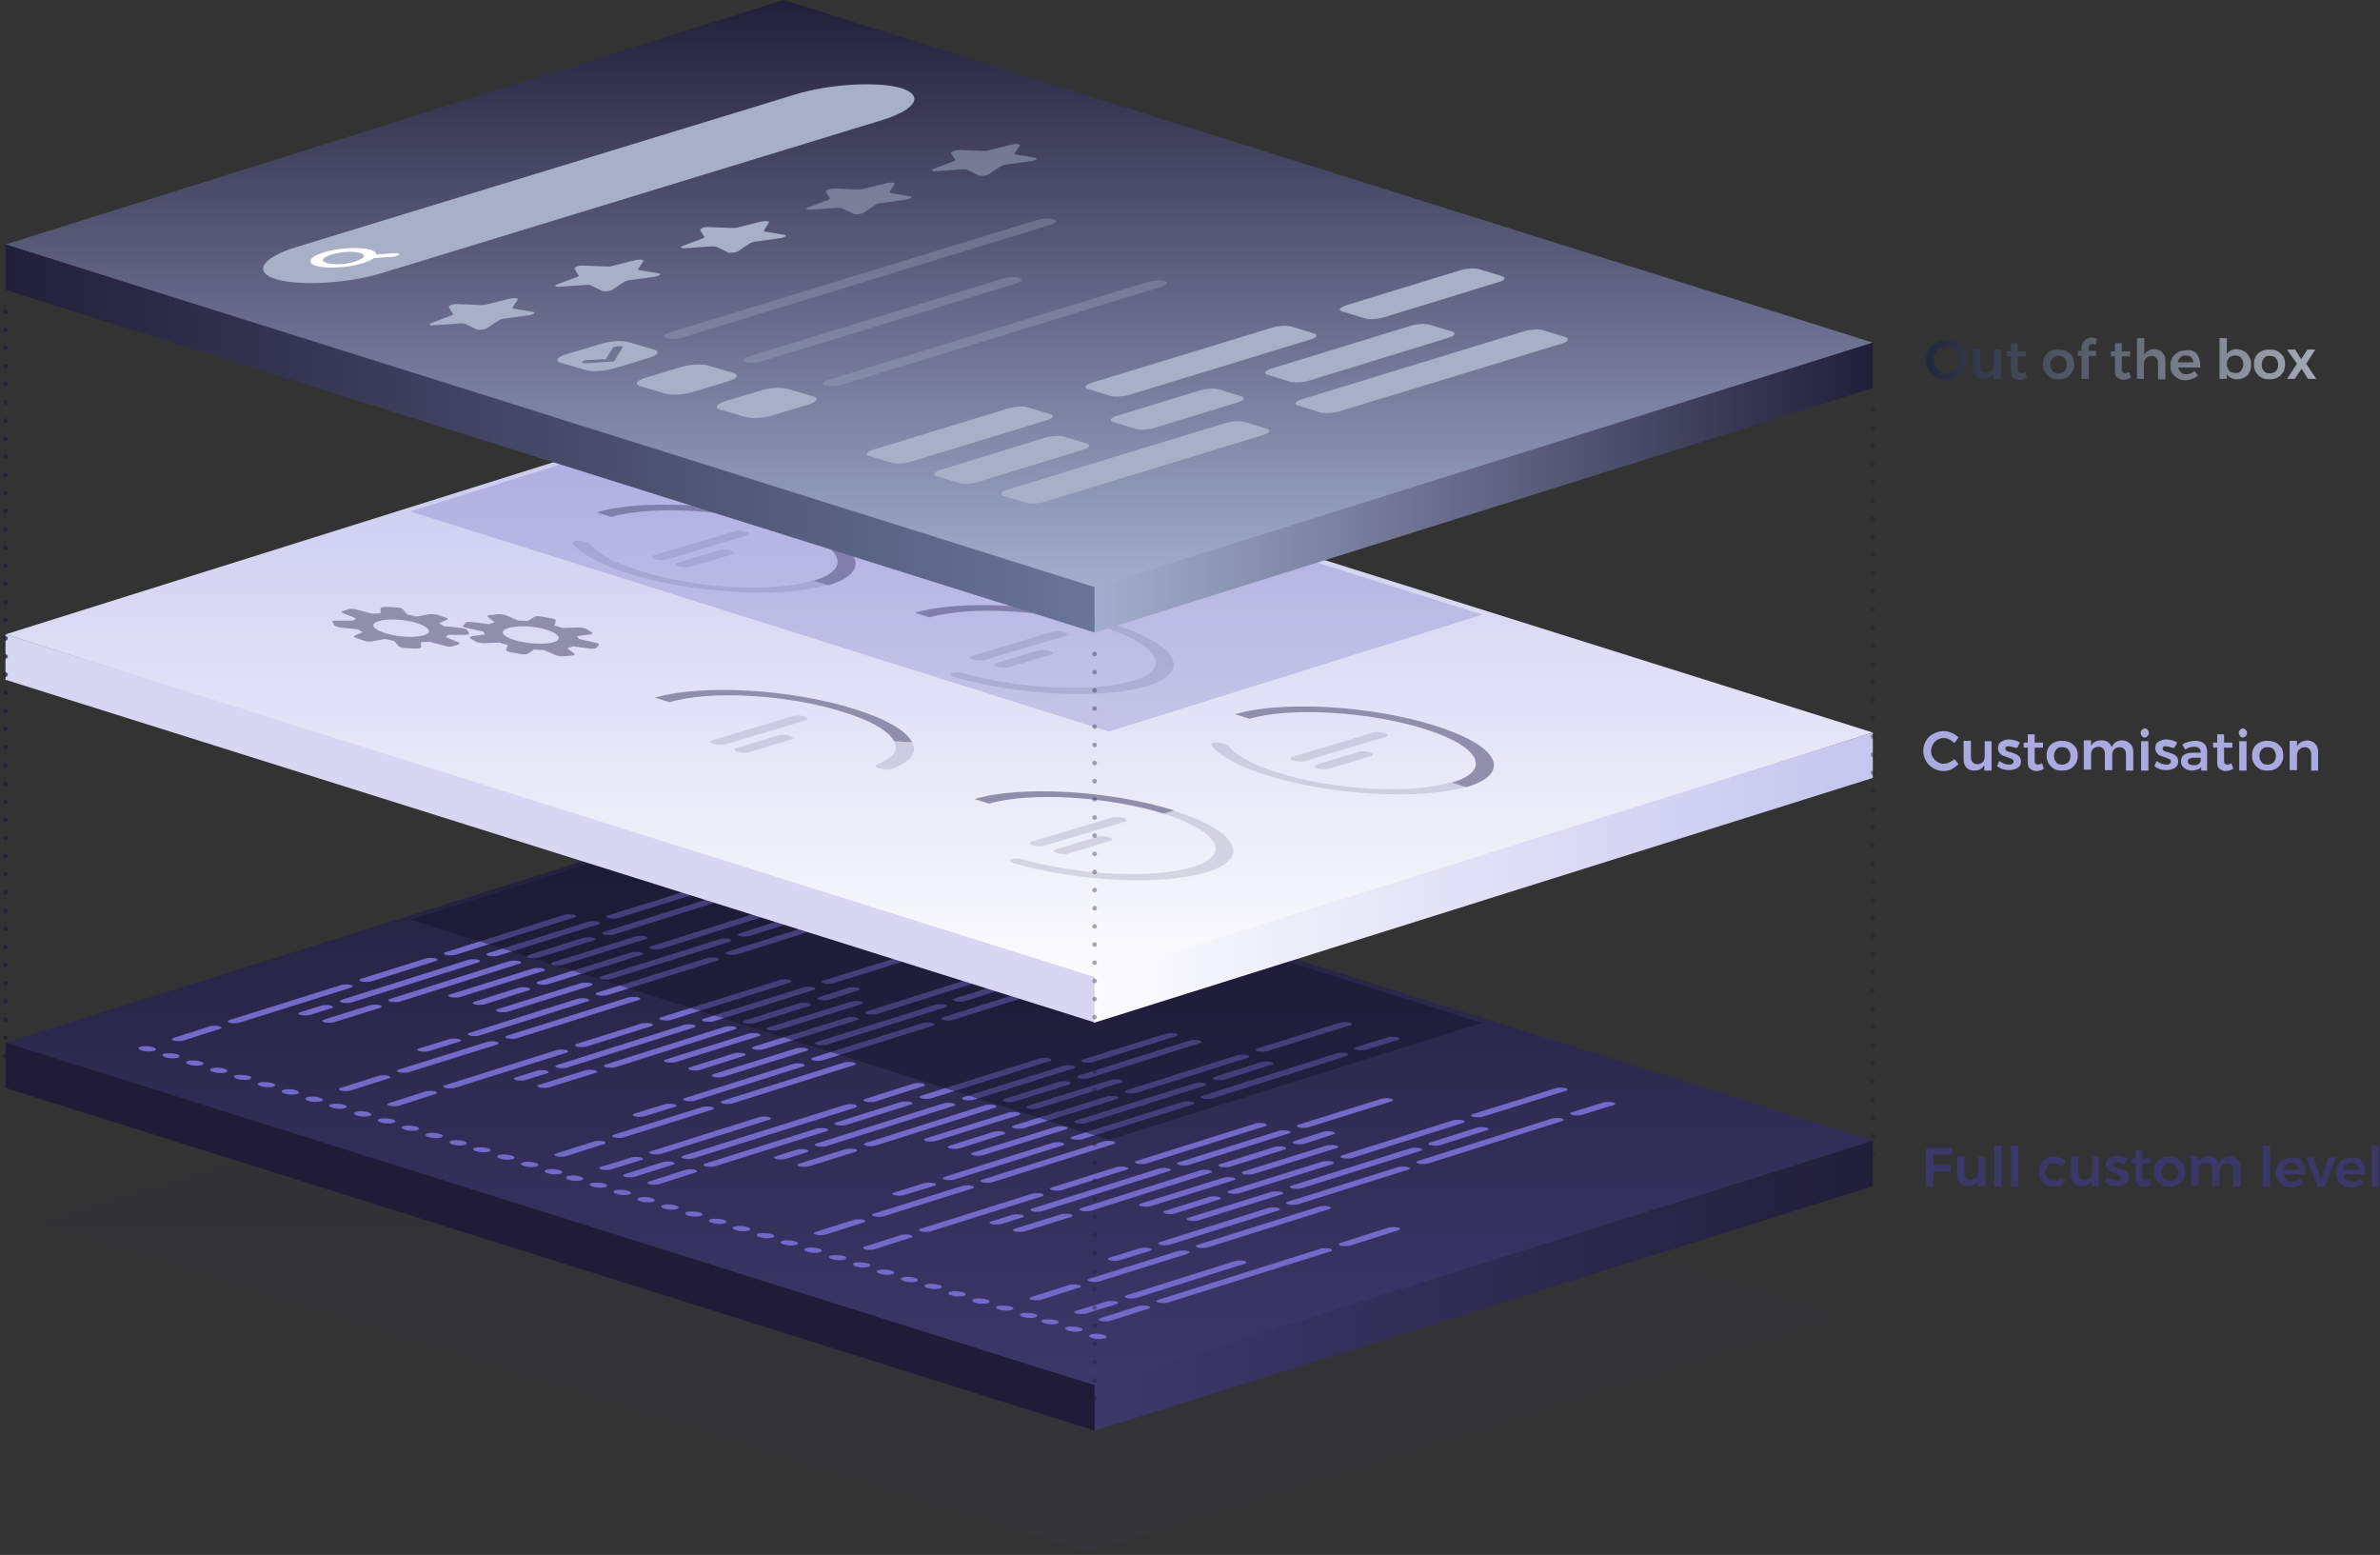 <svg xmlns="http://www.w3.org/2000/svg" width="519" height="339" viewBox="0 0 519 339">
    <rect x="0" y="0" width="519" height="339" fill="#333333" stroke="none"/>
    <defs>
        <linearGradient id="a" x1="49.998%" x2="49.998%" y1="100.027%" y2=".025%">
            <stop offset="0%" stop-color="#3D386B"/>
            <stop offset="100%" stop-color="#211E39"/>
        </linearGradient>
        <linearGradient id="b" x1="49.998%" x2="49.998%" y1="100%" y2=".024%">
            <stop offset="0%" stop-color="#3D386B"/>
            <stop offset="100%" stop-color="#211E39"/>
        </linearGradient>
        <linearGradient id="c" x1="-.02%" x2="100.012%" y1="49.967%" y2="49.967%">
            <stop offset="0%" stop-color="#3D386B"/>
            <stop offset="100%" stop-color="#211E39"/>
        </linearGradient>
        <linearGradient id="d" x1="49.998%" x2="49.998%" y1="100%" y2=".024%">
            <stop offset="0%" stop-color="#FCFCFE"/>
            <stop offset="96.99%" stop-color="#C6C6EF"/>
        </linearGradient>
        <linearGradient id="e" x1="-.02%" x2="100.012%" y1="49.967%" y2="49.967%">
            <stop offset="0%" stop-color="#FCFCFE"/>
            <stop offset="96.99%" stop-color="#C6C6EF"/>
        </linearGradient>
        <linearGradient id="f" x1="50.004%" x2="50.004%" y1="100.018%" y2="-.017%">
            <stop offset="0%" stop-color="#A4AECF"/>
            <stop offset="100%" stop-color="#211E39"/>
        </linearGradient>
        <linearGradient id="g" x1="-.007%" x2="100.005%" y1="49.999%" y2="49.999%">
            <stop offset="0%" stop-color="#A4AECF"/>
            <stop offset="100%" stop-color="#211E39"/>
        </linearGradient>
        <linearGradient id="h" x1=".01%" x2="99.993%" y1="49.999%" y2="49.999%">
            <stop offset="0%" stop-color="#211E39"/>
            <stop offset="100%" stop-color="#6A7599"/>
        </linearGradient>
        <linearGradient id="i" x1="100%" x2="0%" y1=".062%" y2="0%">
            <stop offset="0%" stop-color="#A4A9B3"/>
            <stop offset="100%" stop-color="#22283B"/>
        </linearGradient>
    </defs>
    <g fill="none" fill-rule="evenodd">
        <path fill="url(#a)" fill-rule="nonzero" d="M171.1 215L7.6 266.4l228.8 71.9L400 287z" opacity=".1" transform="translate(1)"/>
        <g fill-rule="nonzero">
            <path fill="url(#b)" d="M169.9 0L.2 53.3 238 129l169.4-54.3z" transform="translate(1 174)"/>
            <path fill="url(#c)" d="M237.7 137.9l169.7-53.3v-9.9L237.7 128z" transform="translate(1 174)"/>
            <path fill="#201C38" d="M238.7 311.9L1.2 237.2v-9.9L238.7 302z"/>
        </g>
        <g fill="#726AC9" fill-rule="nonzero">
            <path d="M76.6 215.3L52.1 223c-.5.1-1.3.1-1.9 0-.6-.2-.7-.4-.2-.6l24.5-7.7c.5-.1 1.3-.1 1.9 0 .6.2.7.4.2.6zM72.3 219.8l-4.8 1.5c-.5.1-1.3.1-1.9 0-.6-.2-.7-.4-.2-.6l4.8-1.5c.5-.1 1.3-.1 1.9 0 .6.2.7.5.2.6zM152.9 194.5l-18.3 5.7c-.5.1-1.3.1-1.9 0-.6-.2-.7-.4-.2-.6l18.3-5.7c.5-.1 1.3-.1 1.9 0 .6.2.7.4.2.6zM129.5 205l-12.1 3.8c-.5.1-1.3.1-1.9 0-.6-.2-.7-.4-.2-.6l12.1-3.8c.5-.1 1.3-.1 1.9 0 .6.2.7.5.2.6zM115.3 215.9l-9.8 3.1c-.5.1-1.3.1-1.9 0-.6-.2-.7-.4-.2-.6l9.8-3.1c.5-.1 1.3-.1 1.9 0 .6.2.7.5.2.6zM190.9 192.2l-18.3 5.7c-.5.1-1.3.1-1.9 0-.6-.2-.7-.4-.2-.6l18.3-5.7c.5-.1 1.3-.1 1.9 0 .6.2.7.4.2.6zM159.2 205.3l-26.1 8.2c-.5.1-1.3.1-1.9 0-.6-.2-.7-.4-.2-.6l26.1-8.2c.5-.1 1.3-.1 1.9 0 .6.2.7.5.2.6zM100.2 227.1l-6.8 2.1c-.5.1-1.3.1-1.9 0-.6-.2-.7-.4-.2-.6l6.8-2.1c.5-.1 1.3-.1 1.9 0 .6.2.7.4.2.6zM201.3 195.3l-7.1 2.2c-.5.1-1.3.1-1.9 0-.6-.2-.7-.4-.2-.6l7.1-2.2c.5-.1 1.3-.1 1.9 0 .6.2.7.5.2.6zM108.5 227.7L89 233.8c-.5.1-1.3.1-1.9 0-.6-.2-.7-.4-.2-.6l19.5-6.1c.5-.1 1.3-.1 1.9 0 .5.2.6.5.2.6zM95 238.5l-8.1 2.6c-.5.1-1.3.1-1.9 0-.6-.2-.7-.4-.2-.6l8.1-2.6c.5-.1 1.3-.1 1.9 0 .6.2.7.4.2.6zM142.1 223.7l-14.3 4.5c-.5.1-1.3.1-1.9 0-.6-.2-.7-.4-.2-.6l14.3-4.5c.5-.1 1.3-.1 1.9 0 .6.2.7.4.2.6zM199.9 208.7l-18.3 5.7c-.5.1-1.3.1-1.9 0-.6-.2-.7-.4-.2-.6l18.3-5.7c.5-.1 1.3-.1 1.9 0 .6.2.7.5.2.6zM129.9 233.9l-10.3 3.2c-.5.1-1.3.1-1.9 0-.6-.2-.7-.4-.2-.6l10.3-3.2c.5-.1 1.3-.1 1.9 0 .6.2.7.5.2.6zM187.2 215.9l-6.5 2.1c-.5.1-1.3.1-1.9 0-.6-.2-.7-.4-.2-.6l6.5-2.1c.5-.1 1.3-.1 1.9 0 .6.2.7.5.2.6zM162.3 230.2l-9.8 3.1c-.5.1-1.3.1-1.9 0-.6-.2-.7-.4-.2-.6l9.8-3.1c.5-.1 1.3-.1 1.9 0 .6.1.7.4.2.6zM237.9 206.4l-18.3 5.7c-.5.1-1.3.1-1.9 0-.6-.2-.7-.4-.2-.6l18.3-5.7c.5-.1 1.3-.1 1.9 0 .6.2.7.4.2.6zM175.9 229.1l-18.3 5.7c-.5.1-1.3.1-1.9 0-.6-.2-.7-.4-.2-.6l18.3-5.7c.5-.1 1.3-.1 1.9 0 .6.2.7.4.2.6zM220.7 215l-10.4 3.3c-.5.1-1.3.1-1.9 0-.6-.2-.7-.4-.2-.6l10.4-3.3c.5-.1 1.3-.1 1.9 0 .6.2.7.5.2.6zM248.3 209.5l-7.1 2.2c-.5.1-1.3.1-1.9 0-.6-.2-.7-.4-.2-.6l7.1-2.2c.5-.1 1.3-.1 1.9 0 .6.2.6.5.2.6zM186.3 232.2l-26.7 8.4c-.5.1-1.3.1-1.9 0-.6-.2-.7-.4-.2-.6l26.7-8.4c.5-.1 1.3-.1 1.9 0 .6.2.7.5.2.6zM48 224.3l-8.1 2.6c-.5.1-1.3.1-1.9 0-.6-.2-.7-.4-.2-.6l8.1-2.6c.5-.1 1.3-.1 1.9 0 .6.2.7.4.2.6zM95.1 209.5L80.8 214c-.5.1-1.3.1-1.9 0-.6-.2-.7-.4-.2-.6l14.3-4.5c.5-.1 1.3-.1 1.9 0 .6.2.7.4.2.6zM125.3 200l-26.1 8.2c-.5.1-1.3.1-1.9 0-.6-.2-.7-.4-.2-.6l26.1-8.2c.5-.1 1.3-.1 1.9 0 .6.1.7.4.2.6zM33.3 228.3c.8.2.9.6.3.8-.7.2-1.9.2-2.7-.1-.8-.2-.9-.6-.3-.8.7-.2 1.9-.2 2.7.1zM104.4 209.8l-27.9 8.8c-.5.1-1.3.1-1.9 0-.6-.2-.7-.4-.2-.6l27.9-8.8c.5-.1 1.3-.1 1.9 0 .6.1.6.4.2.6zM130.5 201.5l-22 6.9c-.5.1-1.3.1-1.9 0-.6-.2-.7-.4-.2-.6l22-6.9c.5-.1 1.3-.1 1.9 0 .6.2.7.5.2.6zM38.5 229.8c.8.2.9.6.3.8-.7.2-1.9.2-2.7-.1-.8-.3-.9-.6-.3-.8.7-.1 1.9-.1 2.7.1zM83 219.7l-10.3 3.2c-.5.1-1.3.1-1.9 0-.6-.2-.7-.4-.2-.6l10.3-3.2c.5-.1 1.3-.1 1.9 0 .5.2.6.4.2.6zM113.3 210.1l-26.2 8.3c-.5.1-1.3.1-1.9 0-.6-.2-.7-.4-.2-.6l26.2-8.3c.5-.1 1.3-.1 1.9 0 .6.2.7.5.2.6zM158.1 196.1l-24.4 7.7c-.5.1-1.3.1-1.9 0-.6-.2-.7-.4-.2-.6l24.4-7.7c.5-.1 1.3-.1 1.9 0 .6.2.7.4.2.6zM43.7 231.4c.8.2.9.6.3.8-.7.2-1.9.2-2.7-.1-.8-.2-.9-.6-.3-.8.6-.2 1.9-.1 2.7.1zM118.5 211.7l-18.3 5.7c-.5.1-1.3.1-1.9 0-.6-.2-.7-.4-.2-.6l18.3-5.7c.5-.1 1.3-.1 1.9 0 .6.2.7.5.2.6zM140.9 204.7l-18.3 5.7c-.5.1-1.3.1-1.9 0-.6-.2-.7-.4-.2-.6l18.3-5.7c.5-.1 1.3-.1 1.9 0 .6.2.7.4.2.6zM48.9 233c.8.2.9.6.3.8-.7.2-1.9.2-2.7-.1-.8-.2-.9-.6-.3-.8.7-.2 1.9-.2 2.7.1zM139.9 208.2l-20.5 6.4c-.5.1-1.3.1-1.9 0-.6-.2-.7-.4-.2-.6l20.5-6.4c.5-.1 1.3-.1 1.9 0 .6.2.7.4.2.6zM168.5 199.2l-24.4 7.7c-.5.1-1.3.1-1.9 0-.6-.2-.7-.4-.2-.6l24.4-7.7c.5-.1 1.3-.1 1.9 0 .6.2.7.5.2.6zM54.1 234.5c.8.2.9.6.3.8-.7.2-1.9.2-2.7-.1-.8-.2-.9-.6-.3-.8.7-.1 1.9-.1 2.7.1zM128.9 214.9l-18.3 5.7c-.5.1-1.3.1-1.9 0-.6-.2-.7-.4-.2-.6l18.3-5.7c.5-.1 1.3-.1 1.9 0 .6.2.7.4.2.6zM173.7 200.8l-10.4 3.3c-.5.1-1.3.1-1.9 0-.6-.2-.7-.4-.2-.6l10.4-3.3c.5-.1 1.3-.1 1.9 0 .6.2.7.4.2.6zM59.3 236.1c.8.2.9.6.3.8-.6.2-1.9.2-2.7-.1-.8-.2-.9-.6-.3-.8.7-.2 1.9-.1 2.7.1zM128.2 218.3l-23.8 7.5c-.5.1-1.3.1-1.9 0-.6-.2-.7-.4-.2-.6l23.8-7.5c.5-.1 1.3-.1 1.9 0 .6.2.6.5.2.6zM156.5 209.4l-24.2 7.6c-.5.1-1.3.1-1.9 0-.6-.2-.7-.4-.2-.6l24.2-7.6c.5-.1 1.3-.1 1.9 0 .6.2.7.4.2.6zM190.1 198.8l-29.4 9.3c-.5.1-1.3.1-1.9 0-.6-.2-.7-.4-.2-.6l29.4-9.3c.5-.1 1.3-.1 1.9 0 .6.2.6.5.2.6zM64.5 237.7c.8.2.9.6.3.8-.7.2-1.9.2-2.7-.1-.8-.2-.9-.6-.3-.8.7-.2 1.9-.2 2.7.1zM84.8 235.1l-8.5 2.7c-.5.1-1.3.1-1.9 0-.6-.2-.7-.4-.2-.6l8.5-2.7c.5-.1 1.3-.1 1.9 0 .6.2.7.5.2.6zM139.3 218l-26.7 8.4c-.5.1-1.3.1-1.9 0-.6-.2-.7-.4-.2-.6l26.7-8.4c.5-.1 1.3-.1 1.9 0 .6.2.7.5.2.6zM69.7 239.3c.8.2.9.6.3.8-.7.2-1.9.2-2.7-.1-.8-.2-.9-.6-.3-.8.7-.2 1.9-.2 2.7.1zM74.9 240.8c.8.2.9.6.3.8-.6.2-1.9.2-2.7-.1-.8-.2-.9-.6-.3-.8.7-.1 1.9-.1 2.7.1zM123.6 229.5l-24.5 7.7c-.5.1-1.3.1-1.9 0-.6-.2-.7-.4-.2-.6l24.5-7.7c.5-.1 1.3-.1 1.9 0 .6.2.7.4.2.6zM172.3 214.2l-26.1 8.2c-.5.1-1.3.1-1.9 0-.6-.2-.7-.4-.2-.6l26.1-8.2c.5-.1 1.3-.1 1.9 0 .6.2.7.4.2.6zM80.3 242.5c.8.2.9.6.3.8-.7.2-1.9.2-2.7-.1-.8-.2-.9-.6-.3-.8.6-.2 1.9-.2 2.7.1zM119.3 234l-4.8 1.5c-.5.1-1.3.1-1.9 0-.6-.2-.7-.4-.2-.6l4.8-1.5c.5-.1 1.3-.1 1.9 0 .6.2.7.5.2.6zM151.4 224l-27.9 8.8c-.5.1-1.3.1-1.9 0-.6-.2-.7-.4-.2-.6l27.9-8.8c.5-.1 1.3-.1 1.9 0 .6.2.6.4.2.6zM177.5 215.8l-22 6.9c-.5.1-1.3.1-1.9 0-.6-.2-.7-.4-.2-.6l22-6.9c.5-.1 1.3-.1 1.9 0 .6.1.7.4.2.6zM85.5 244c.8.2.9.6.3.8-.7.2-1.9.2-2.7-.1-.8-.2-.9-.6-.3-.8.7-.1 1.9-.1 2.7.1zM160.3 224.4l-26.2 8.3c-.5.1-1.3.1-1.9 0-.6-.2-.7-.4-.2-.6l26.2-8.3c.5-.1 1.3-.1 1.9 0 .6.2.7.4.2.6zM176.5 219.3l-12.1 3.8c-.5.1-1.3.1-1.9 0-.6-.2-.7-.4-.2-.6l12.1-3.8c.5-.1 1.3-.1 1.9 0 .6.2.7.4.2.6zM90.7 245.6c.8.2.9.6.3.8-.7.2-1.9.2-2.7-.1-.8-.2-.9-.6-.3-.8.7-.2 1.9-.1 2.7.1zM165.5 225.9l-18.3 5.7c-.5.1-1.3.1-1.9 0-.6-.2-.7-.4-.2-.6l18.3-5.7c.5-.1 1.3-.1 1.9 0 .6.2.7.5.2.6zM187.9 218.9l-18.3 5.7c-.5.1-1.3.1-1.9 0-.6-.2-.7-.4-.2-.6l18.3-5.7c.5-.1 1.3-.1 1.9 0 .6.2.7.4.2.6zM95.9 247.2c.8.2.9.6.3.8-.6.2-1.9.2-2.7-.1-.8-.2-.9-.6-.3-.8.7-.2 1.9-.2 2.7.1zM186.9 222.4l-20.5 6.4c-.5.1-1.3.1-1.9 0-.6-.2-.7-.4-.2-.6l20.5-6.4c.5-.1 1.3-.1 1.9 0 .6.2.7.5.2.6zM215.5 213.4l-24.4 7.7c-.5.1-1.3.1-1.9 0-.6-.2-.7-.4-.2-.6l24.4-7.7c.5-.1 1.3-.1 1.9 0 .6.2.7.5.2.6zM101.1 248.8c.8.2.9.6.3.8-.7.2-1.9.2-2.7-.1-.8-.2-.9-.6-.3-.8.6-.2 1.9-.2 2.7.1zM206.2 219.6l-26.1 8.2c-.5.1-1.3.1-1.9 0-.6-.2-.7-.4-.2-.6l26.1-8.2c.5-.1 1.3-.1 1.9 0 .6.2.7.4.2.6zM106.3 250.3c.8.2.9.6.3.8-.7.2-1.9.2-2.7-.1-.8-.2-.9-.6-.3-.8.7-.1 1.9-.1 2.7.1zM147.2 241.3l-6.8 2.1c-.5.1-1.3.1-1.9 0-.6-.2-.7-.4-.2-.6l6.8-2.1c.5-.1 1.3-.1 1.9 0 .6.2.7.5.2.6zM175.2 232.5l-23.8 7.5c-.5.1-1.3.1-1.9 0-.6-.2-.7-.4-.2-.6l23.8-7.5c.5-.1 1.3-.1 1.9 0 .6.2.6.5.2.6zM203.5 223.6l-24.2 7.6c-.5.1-1.3.1-1.9 0-.6-.2-.7-.4-.2-.6l24.2-7.6c.5-.1 1.3-.1 1.9 0 .6.2.7.5.2.6zM237.1 213.1l-29.4 9.3c-.5.1-1.3.1-1.9 0-.6-.2-.7-.4-.2-.6l29.4-9.3c.5-.1 1.3-.1 1.9 0 .5.2.6.4.2.6zM111.5 251.9c.8.2.9.6.3.8-.7.2-1.9.2-2.7-.1-.8-.2-.9-.6-.3-.8.7-.2 1.9-.1 2.7.1zM131.8 249.4l-8.5 2.7c-.5.1-1.3.1-1.9 0-.6-.2-.7-.4-.2-.6l8.5-2.7c.5-.1 1.3-.1 1.9 0 .6.2.6.4.2.6zM155.4 241.9l-19.5 6.1c-.5.1-1.3.1-1.9 0-.6-.2-.7-.4-.2-.6l19.5-6.1c.5-.1 1.3-.1 1.9 0 .6.2.7.5.2.6zM116.7 253.5c.8.2.9.6.3.8-.7.2-1.9.2-2.7-.1-.8-.2-.9-.6-.3-.8.6-.2 1.8-.2 2.7.1zM121.9 255.1c.8.2.9.6.3.8-.7.2-1.9.2-2.7-.1-.8-.2-.9-.6-.3-.8.6-.2 1.8-.2 2.7.1zM139.9 252.9l-6.8 2.1c-.5.1-1.3.1-1.9 0-.6-.2-.7-.4-.2-.6l6.8-2.1c.5-.1 1.3-.1 1.9 0 .6.2.7.5.2.6zM167.8 244.1l-23.8 7.5c-.5.1-1.3.1-1.9 0-.6-.2-.7-.4-.2-.6l23.8-7.5c.5-.1 1.3-.1 1.9 0 .6.2.7.5.2.6zM126.5 256.5c.8.2.9.6.3.8-.7.2-1.9.2-2.7-.1-.8-.2-.9-.6-.3-.8.7-.2 1.9-.2 2.7.1zM146.8 253.9l-8.5 2.7c-.5.1-1.3.1-1.9 0-.6-.2-.7-.4-.2-.6l8.5-2.7c.5-.1 1.3-.1 1.9 0 .6.2.7.5.2.6zM186.5 241.5L151 252.6c-.5.1-1.3.1-1.9 0-.6-.2-.7-.4-.2-.6l35.6-11.2c.5-.1 1.3-.1 1.9 0 .5.2.6.5.1.7zM201.4 236.8l-10.7 3.4c-.5.1-1.3.1-1.9 0-.6-.2-.7-.4-.2-.6l10.7-3.4c.5-.1 1.3-.1 1.9 0 .6.2.6.4.2.6zM131.7 258c.8.2.9.6.3.8-.7.2-1.9.2-2.7-.1-.8-.2-.9-.6-.3-.8.7-.1 1.9-.1 2.7.1z"/>
            <g>
                <path d="M180.3 246.6l-24.5 7.7c-.5.1-1.3.1-1.9 0-.6-.2-.7-.4-.2-.6l24.5-7.7c.5-.1 1.3-.1 1.9 0 .6.2.7.5.2.6zM176 251.2l-4.8 1.5c-.5.1-1.3.1-1.9 0-.6-.2-.7-.4-.2-.6l4.8-1.5c.5-.1 1.3-.1 1.9 0 .6.2.6.4.2.6zM256.5 225.9l-18.3 5.7c-.5.1-1.3.1-1.9 0-.6-.2-.7-.4-.2-.6l18.3-5.7c.5-.1 1.3-.1 1.9 0 .6.1.7.4.2.6zM233.2 236.4l-12.1 3.8c-.5.1-1.3.1-1.9 0-.6-.2-.7-.4-.2-.6l12.1-3.8c.5-.1 1.3-.1 1.9 0 .6.2.6.5.2.6zM218.9 247.3l-9.8 3.1c-.5.1-1.3.1-1.9 0-.6-.2-.7-.4-.2-.6l9.8-3.1c.5-.1 1.3-.1 1.9 0 .6.2.7.4.2.6zM294.5 223.5l-18.3 5.7c-.5.1-1.3.1-1.9 0-.6-.2-.7-.4-.2-.6l18.3-5.7c.5-.1 1.3-.1 1.9 0 .6.2.7.5.2.6zM262.8 236.7l-26.1 8.2c-.5.1-1.3.1-1.9 0-.6-.2-.7-.4-.2-.6l26.1-8.2c.5-.1 1.3-.1 1.9 0 .6.2.7.5.2.6zM203.8 258.5l-6.8 2.1c-.5.1-1.3.1-1.9 0-.6-.2-.7-.4-.2-.6l6.8-2.1c.5-.1 1.3-.1 1.9 0 .6.1.7.4.2.6zM304.9 226.7l-7.1 2.2c-.5.1-1.3.1-1.9 0-.6-.2-.7-.4-.2-.6l7.1-2.2c.5-.1 1.3-.1 1.9 0 .6.2.7.4.2.6zM212.1 259.1l-19.5 6.1c-.5.1-1.3.1-1.9 0-.6-.2-.7-.4-.2-.6l19.5-6.1c.5-.1 1.3-.1 1.9 0 .6.2.7.4.2.6zM198.7 269.8l-8.1 2.6c-.5.1-1.3.1-1.9 0-.6-.2-.7-.4-.2-.6l8.1-2.6c.5-.1 1.3-.1 1.9 0 .5.2.6.5.2.6zM245.7 255l-14.3 4.5c-.5.1-1.3.1-1.9 0-.6-.2-.7-.4-.2-.6l14.3-4.5c.5-.1 1.3-.1 1.9 0 .6.2.7.5.2.6zM303.5 240.1l-18.3 5.7c-.5.1-1.3.1-1.9 0-.6-.2-.7-.4-.2-.6l18.3-5.7c.5-.1 1.3-.1 1.9 0 .6.2.7.4.2.6zM233.6 265.3l-10.3 3.2c-.5.1-1.3.1-1.9 0-.6-.2-.7-.4-.2-.6l10.3-3.2c.5-.1 1.3-.1 1.9 0 .6.2.6.4.2.6zM290.8 247.3l-6.5 2.1c-.5.1-1.3.1-1.9 0-.6-.2-.7-.4-.2-.6l6.5-2.1c.5-.1 1.3-.1 1.9 0 .6.2.7.4.2.6zM265.9 261.5l-9.8 3.1c-.5.1-1.3.1-1.9 0-.6-.2-.7-.4-.2-.6l9.8-3.1c.5-.1 1.3-.1 1.9 0 .6.2.7.5.2.6zM341.5 237.8l-18.3 5.7c-.5.1-1.3.1-1.9 0-.6-.2-.7-.4-.2-.6l18.3-5.7c.5-.1 1.3-.1 1.9 0 .6.1.7.4.2.6zM279.5 260.4l-18.3 5.7c-.5.1-1.3.1-1.9 0-.6-.2-.7-.4-.2-.6l18.3-5.7c.5-.1 1.3-.1 1.9 0 .6.2.7.5.2.6zM324.3 246.4l-10.4 3.3c-.5.1-1.3.1-1.9 0-.6-.2-.7-.4-.2-.6l10.4-3.3c.5-.1 1.3-.1 1.9 0 .6.2.7.4.2.6zM351.9 240.9l-7.1 2.2c-.5.1-1.3.1-1.9 0-.6-.2-.7-.4-.2-.6l7.1-2.2c.5-.1 1.3-.1 1.9 0 .6.2.7.4.2.6zM289.9 263.6l-26.7 8.4c-.5.1-1.3.1-1.9 0-.6-.2-.7-.4-.2-.6l26.7-8.4c.5-.1 1.3-.1 1.9 0 .6.2.7.4.2.6zM151.7 255.6l-8.1 2.6c-.5.1-1.3.1-1.9 0-.6-.2-.7-.4-.2-.6l8.1-2.6c.5-.1 1.3-.1 1.9 0 .6.2.6.5.2.6zM198.7 240.8l-14.3 4.5c-.5.1-1.3.1-1.9 0-.6-.2-.7-.4-.2-.6l14.3-4.5c.5-.1 1.3-.1 1.9 0 .6.2.7.5.2.6zM229 231.3l-26.1 8.2c-.5.1-1.3.1-1.9 0-.6-.2-.7-.4-.2-.6l26.1-8.2c.5-.1 1.3-.1 1.9 0 .6.2.6.5.2.6zM136.9 259.6c.8.2.9.6.3.8-.6.2-1.9.2-2.7-.1-.8-.2-.9-.6-.3-.8.7-.2 1.9-.1 2.7.1zM208 241.1l-27.9 8.8c-.5.1-1.3.1-1.9 0-.6-.2-.7-.4-.2-.6l27.9-8.8c.5-.1 1.3-.1 1.9 0 .6.2.7.5.2.6zM234.2 232.9l-22 6.9c-.5.1-1.3.1-1.9 0-.6-.2-.7-.4-.2-.6l22-6.9c.5-.1 1.3-.1 1.9 0 .5.2.6.4.2.6zM142.1 261.2c.8.2.9.6.3.8-.7.2-1.9.2-2.7-.1-.8-.2-.9-.6-.3-.8.6-.2 1.9-.2 2.7.1zM186.6 251.1l-10.3 3.2c-.5.1-1.3.1-1.9 0-.6-.2-.7-.4-.2-.6l10.3-3.2c.5-.1 1.3-.1 1.9 0 .6.1.7.4.2.6zM217 241.5l-26.2 8.3c-.5.1-1.3.1-1.9 0-.6-.2-.7-.4-.2-.6l26.2-8.3c.5-.1 1.3-.1 1.9 0 .6.2.6.5.2.6zM261.7 227.4l-24.4 7.7c-.5.1-1.3.1-1.9 0-.6-.2-.7-.4-.2-.6l24.4-7.7c.5-.1 1.3-.1 1.9 0 .6.2.7.5.2.6zM147.3 262.8c.8.2.9.6.3.8-.7.2-1.9.2-2.7-.1-.8-.2-.9-.6-.3-.8.6-.2 1.9-.2 2.7.1zM222.2 243.1l-18.3 5.7c-.5.1-1.3.1-1.9 0-.6-.2-.7-.4-.2-.6l18.3-5.7c.5-.1 1.3-.1 1.9 0 .5.2.6.4.2.6zM244.5 236l-18.3 5.7c-.5.1-1.3.1-1.9 0-.6-.2-.7-.4-.2-.6l18.3-5.7c.5-.1 1.3-.1 1.9 0 .6.2.7.5.2.6zM152.5 264.3c.8.2.9.6.3.8-.7.2-1.9.2-2.7-.1-.8-.2-.9-.6-.3-.8.7-.1 1.9-.1 2.7.1zM243.6 239.6l-20.5 6.4c-.5.1-1.3.1-1.9 0-.6-.2-.7-.4-.2-.6l20.5-6.4c.5-.1 1.3-.1 1.9 0 .6.1.6.4.2.6zM272.1 230.6l-24.4 7.7c-.5.1-1.3.1-1.9 0-.6-.2-.7-.4-.2-.6L270 230c.5-.1 1.3-.1 1.9 0 .6.2.7.4.2.6zM157.7 265.9c.8.2.9.6.3.8-.6.2-1.9.2-2.7-.1-.8-.2-.9-.6-.3-.8.7-.2 1.9-.1 2.7.1zM232.5 246.2l-18.3 5.7c-.5.1-1.3.1-1.9 0-.6-.2-.7-.4-.2-.6l18.3-5.7c.5-.1 1.3-.1 1.9 0 .6.2.7.5.2.6zM277.3 232.1l-10.4 3.3c-.5.1-1.3.1-1.9 0-.6-.2-.7-.4-.2-.6l10.4-3.3c.5-.1 1.3-.1 1.9 0 .6.2.7.5.2.6zM162.9 267.5c.8.2.9.6.3.8-.7.2-1.9.2-2.7-.1-.8-.2-.9-.6-.3-.8.7-.2 1.9-.2 2.7.1zM231.8 249.7l-23.8 7.5c-.5.1-1.3.1-1.9 0-.6-.2-.7-.4-.2-.6l23.8-7.5c.5-.1 1.3-.1 1.9 0 .6.2.7.4.2.6zM260.1 240.8l-24.2 7.6c-.5.1-1.3.1-1.9 0-.6-.2-.7-.4-.2-.6l24.2-7.6c.5-.1 1.3-.1 1.9 0 .6.1.7.4.2.6zM293.7 230.2l-29.4 9.3c-.5.1-1.3.1-1.9 0-.6-.2-.7-.4-.2-.6l29.4-9.3c.5-.1 1.3-.1 1.9 0 .6.2.7.5.2.6zM168.1 269c.8.2.9.6.3.8-.7.2-1.9.2-2.7-.1-.8-.2-.9-.6-.3-.8.7-.1 1.9-.1 2.7.1zM188.4 266.5l-8.5 2.7c-.5.1-1.3.1-1.9 0-.6-.2-.7-.4-.2-.6l8.5-2.7c.5-.1 1.3-.1 1.9 0 .6.2.7.5.2.6zM242.9 249.4l-26.7 8.4c-.5.1-1.3.1-1.9 0-.6-.2-.7-.4-.2-.6l26.7-8.4c.5-.1 1.3-.1 1.9 0 .6.2.7.4.2.6zM173.3 270.6c.8.2.9.6.3.8-.6.2-1.9.2-2.7-.1-.8-.2-.9-.6-.3-.8.7-.2 1.9-.1 2.7.1zM178.5 272.2c.8.2.9.6.3.8-.7.2-1.9.2-2.7-.1-.8-.2-.9-.6-.3-.8.7-.2 1.9-.2 2.7.1zM227.3 260.8l-24.5 7.7c-.5.1-1.3.1-1.9 0-.6-.2-.7-.4-.2-.6l24.5-7.7c.5-.1 1.3-.1 1.9 0 .6.2.6.5.2.6zM276 245.5l-26.1 8.2c-.5.1-1.3.1-1.9 0-.6-.2-.7-.4-.2-.6l26.1-8.2c.5-.1 1.3-.1 1.9 0 .5.2.6.5.2.6zM183.9 273.8c.8.2.9.6.3.8-.7.2-1.9.2-2.7-.1-.8-.2-.9-.6-.3-.8.7-.1 1.9-.1 2.7.1zM223 265.4l-4.8 1.5c-.5.1-1.3.1-1.9 0-.6-.2-.7-.4-.2-.6l4.8-1.5c.5-.1 1.3-.1 1.9 0 .6.2.6.5.2.6zM255 255.3l-27.9 8.8c-.5.1-1.3.1-1.9 0-.6-.2-.7-.4-.2-.6l27.9-8.8c.5-.1 1.3-.1 1.9 0 .6.2.7.5.2.6zM281.1 247.1l-22 6.9c-.5.1-1.3.1-1.9 0-.6-.2-.7-.4-.2-.6l22-6.9c.5-.1 1.3-.1 1.9 0 .6.2.7.5.2.6zM189.1 275.4c.8.2.9.6.3.8-.7.2-1.9.2-2.7-.1-.8-.2-.9-.6-.3-.8.7-.2 1.9-.1 2.7.1zM264 255.7l-26.2 8.3c-.5.1-1.3.1-1.9 0-.6-.2-.7-.4-.2-.6l26.2-8.3c.5-.1 1.3-.1 1.9 0 .5.2.6.5.2.6zM280.2 250.6l-12.1 3.8c-.5.1-1.3.1-1.9 0-.6-.2-.7-.4-.2-.6l12.1-3.8c.5-.1 1.3-.1 1.9 0 .6.2.6.5.2.6zM194.3 277c.8.2.9.6.3.8-.6.2-1.9.2-2.7-.1-.8-.2-.9-.6-.3-.8.7-.2 1.9-.2 2.7.1zM269.1 257.3l-18.3 5.7c-.5.1-1.3.1-1.9 0-.6-.2-.7-.4-.2-.6l18.3-5.7c.5-.1 1.3-.1 1.9 0 .6.2.7.4.2.6zM291.5 250.3l-18.3 5.7c-.5.1-1.3.1-1.9 0-.6-.2-.7-.4-.2-.6l18.3-5.7c.5-.1 1.3-.1 1.9 0 .6.1.7.4.2.6zM199.5 278.6c.8.2.9.6.3.8-.7.2-1.9.2-2.7-.1-.8-.3-.9-.6-.3-.8.6-.2 1.9-.2 2.7.1zM290.6 253.8l-20.5 6.4c-.5.1-1.3.1-1.9 0-.6-.2-.7-.4-.2-.6l20.5-6.4c.5-.1 1.3-.1 1.9 0 .5.2.6.4.2.6zM319.1 244.8l-24.4 7.7c-.5.1-1.3.1-1.9 0-.6-.2-.7-.4-.2-.6l24.4-7.7c.5-.1 1.3-.1 1.9 0 .6.2.7.4.2.6zM204.7 280.1c.8.2.9.6.3.8-.7.2-1.9.2-2.7-.1-.8-.2-.9-.6-.3-.8.7-.2 1.9-.1 2.7.1zM309.8 250.9l-26.1 8.2c-.5.1-1.3.1-1.9 0-.6-.2-.7-.4-.2-.6l26.1-8.2c.5-.1 1.3-.1 1.9 0 .6.2.7.5.2.6zM209.9 281.7c.8.2.9.6.3.8-.7.2-1.9.2-2.7-.1-.8-.2-.9-.6-.3-.8.7-.2 1.9-.1 2.7.1zM250.8 272.7l-6.8 2.1c-.5.1-1.3.1-1.9 0-.6-.2-.7-.4-.2-.6l6.8-2.1c.5-.1 1.3-.1 1.9 0 .6.2.7.4.2.6zM278.8 263.9l-23.8 7.5c-.5.1-1.3.1-1.9 0-.6-.2-.7-.4-.2-.6l23.8-7.5c.5-.1 1.3-.1 1.9 0 .6.2.7.4.2.6zM307.1 255l-24.2 7.6c-.5.1-1.3.1-1.9 0-.6-.2-.7-.4-.2-.6l24.2-7.6c.5-.1 1.3-.1 1.9 0 .6.2.7.4.2.6zM340.7 244.4l-29.4 9.3c-.5.1-1.3.1-1.9 0-.6-.2-.7-.4-.2-.6l29.4-9.3c.5-.1 1.3-.1 1.9 0 .6.2.7.5.2.6zM215.1 283.3c.8.2.9.6.3.8-.7.2-1.9.2-2.7-.1-.8-.2-.9-.6-.3-.8.6-.2 1.9-.2 2.7.1zM235.4 280.7l-8.5 2.7c-.5.1-1.3.1-1.9 0-.6-.2-.7-.4-.2-.6l8.5-2.7c.5-.1 1.3-.1 1.9 0 .6.2.7.5.2.6zM259.1 273.3l-19.5 6.1c-.5.1-1.3.1-1.9 0-.6-.2-.7-.4-.2-.6l19.5-6.1c.5-.1 1.3-.1 1.9 0 .6.2.7.4.2.6zM220.3 284.8c.8.2.9.6.3.8-.7.2-1.9.2-2.7-.1-.8-.2-.9-.6-.3-.8.7-.1 1.9-.1 2.7.1zM225.5 286.4c.8.2.9.6.3.8-.7.2-1.9.2-2.7-.1-.8-.2-.9-.6-.3-.8.7-.2 1.9-.1 2.7.1zM243.5 284.3l-6.8 2.1c-.5.1-1.3.1-1.9 0-.6-.2-.7-.4-.2-.6l6.8-2.1c.5-.1 1.3-.1 1.9 0 .6.2.7.4.2.6zM271.5 275.5l-23.8 7.5c-.5.1-1.3.1-1.9 0-.6-.2-.7-.4-.2-.6l23.8-7.5c.5-.1 1.3-.1 1.9 0 .6.2.7.4.2.6zM230.2 287.8c.8.2.9.6.3.8-.7.2-1.9.2-2.7-.1-.8-.2-.9-.6-.3-.8.7-.1 1.9-.1 2.7.1zM250.5 285.3L242 288c-.5.1-1.3.1-1.9 0-.6-.2-.7-.4-.2-.6l8.5-2.7c.5-.1 1.3-.1 1.9 0 .6.2.7.4.2.6zM290.2 272.8L254.6 284c-.5.1-1.3.1-1.9 0-.6-.2-.7-.4-.2-.6l35.6-11.2c.5-.1 1.3-.1 1.9 0 .6.2.6.5.2.6zM305 268.2l-10.7 3.4c-.5.1-1.3.1-1.9 0-.6-.2-.7-.4-.2-.6l10.7-3.4c.5-.1 1.3-.1 1.9 0 .6.1.7.4.2.6zM235.4 289.4c.8.2.9.6.3.8-.7.2-1.9.2-2.7-.1-.8-.2-.9-.6-.3-.8.6-.2 1.9-.1 2.7.1zM240.6 291c.8.2.9.6.3.8-.7.2-1.9.2-2.7-.1-.8-.2-.9-.6-.3-.8.7-.2 1.9-.2 2.7.1z"/>
            </g>
        </g>
        <path fill="#17142D" fill-rule="nonzero" d="M171 175l-81.5 25.5 152.3 48 81.4-25.5z" opacity=".5"/>
        <g fill-rule="nonzero">
            <path fill="url(#d)" d="M169.9 0L.2 53.3 237.5 129l169.9-54.3z" transform="translate(1 85)"/>
            <path fill="url(#e)" d="M237.5 138l169.9-53.4v-9.9L237.5 128z" transform="translate(1 85)"/>
            <path fill="#D7D7F4" d="M238.7 222.9L1.2 148.2v-9.9L238.7 213z"/>
        </g>
        <g fill="#908FAB" fill-rule="nonzero">
            <g opacity=".3">
                <path d="M232.4 138.6l-17.7 5.3c-.6.2-1.7.1-2.4-.1-.8-.2-1-.6-.4-.8l17.7-5.3c.6-.2 1.7-.1 2.4.1.8.3 1 .6.4.8zM229.2 142.7l-9.3 2.8c-.6.2-1.7.1-2.4-.1-.8-.2-1-.6-.4-.8l9.3-2.8c.6-.2 1.7-.1 2.4.1.8.3 1 .6.4.8z"/>
            </g>
            <path d="M199.5 133.6l3.2 1c8.9-2.6 25.9-1.6 38.1 2.2l2.3-.7c-14-4.4-33.5-5.5-43.6-2.5z"/>
            <path d="M240.8 136.8c12.2 3.9 14.9 9.1 6 11.7-8.5 2.5-24.5 1.7-36.6-1.7-.9-.3-2-.3-2.6-.1-.7.2-.4.6.5.9 13.8 4 32.1 4.9 41.9 2 10.1-3 7-9-6.9-13.4l-2.3.6z" opacity=".3"/>
            <g opacity=".3">
                <path d="M245.4 179.1l-17.7 5.3c-.6.2-1.7.1-2.4-.1-.8-.2-1-.6-.4-.8l17.7-5.3c.6-.2 1.7-.1 2.4.1.8.3 1 .7.4.8zM242.2 183.3l-9.3 2.8c-.6.2-1.7.1-2.4-.1-.8-.2-1-.6-.4-.8l9.3-2.8c.6-.2 1.7-.1 2.4.1.8.2 1 .6.4.8z"/>
            </g>
            <path d="M212.5 174.2l3.2 1c8.9-2.6 25.9-1.6 38.1 2.2l2.3-.7c-14-4.4-33.5-5.5-43.6-2.5z"/>
            <path d="M253.8 177.4c12.2 3.9 14.9 9.1 6 11.7-8.5 2.5-24.5 1.7-36.6-1.7-.9-.3-2-.3-2.6-.1-.7.2-.4.6.5.9 13.8 4 32.1 4.9 41.9 2 10.1-3 7-9-6.9-13.4l-2.3.6z" opacity=".3"/>
            <g>
                <g opacity=".3">
                    <path d="M163 116.7l-17.7 5.3c-.6.2-1.7.1-2.4-.1-.8-.2-1-.6-.4-.8l17.7-5.3c.6-.2 1.7-.1 2.4.1.8.2 1 .6.4.8zM159.8 120.8l-9.3 2.8c-.6.2-1.7.1-2.4-.1-.8-.2-1-.6-.4-.8l9.3-2.8c.6-.2 1.7-.1 2.4.1.8.3 1 .6.4.8z"/>
                </g>
                <path d="M139.3 124.4c-5.6-1.8-9.1-3.8-10.6-5.8-.2-.3-1.2-.6-2.2-.7-1.1-.1-1.8.2-1.6.5 1.6 2.2 5.7 4.6 12.1 6.6 13.9 4.4 33.4 5.5 43.6 2.5l-3.2-1c-8.8 2.8-25.9 1.8-38.1-2.1z" opacity=".3"/>
                <path d="M130.1 111.7l3.2 1c8.9-2.6 25.9-1.6 38.1 2.2 6.1 1.9 9.8 4.2 10.9 6.3 1.1 2.1-.4 4.1-4.9 5.4l3.2 1c5.1-1.5 6.8-3.8 5.6-6.2-1.2-2.4-5.5-5-12.5-7.2-14-4.4-33.5-5.5-43.6-2.5z"/>
            </g>
            <g>
                <g opacity=".3">
                    <path d="M302.3 160.6l-17.7 5.3c-.6.2-1.7.1-2.4-.1-.8-.2-1-.6-.4-.8l17.7-5.3c.6-.2 1.7-.1 2.4.1.8.3.9.7.4.8zM299.1 164.8l-9.3 2.8c-.6.2-1.7.1-2.4-.1-.8-.2-1-.6-.4-.8l9.3-2.8c.6-.2 1.7-.1 2.4.1.8.3.9.6.4.8z"/>
                </g>
                <path d="M278.5 168.4c-5.6-1.8-9.1-3.8-10.6-5.8-.2-.3-1.2-.6-2.2-.7-1.1-.1-1.8.2-1.6.5 1.6 2.2 5.7 4.6 12.1 6.6 13.9 4.4 33.4 5.5 43.6 2.5l-3.2-1c-8.8 2.7-25.9 1.8-38.1-2.1z" opacity=".3"/>
                <path d="M269.3 155.7l3.2 1c8.9-2.6 25.9-1.6 38.1 2.2 6.1 1.9 9.8 4.2 10.9 6.3 1.1 2.1-.4 4.1-4.9 5.4l3.2 1c5.1-1.5 6.8-3.8 5.6-6.2-1.2-2.4-5.5-5-12.5-7.2-13.9-4.4-33.4-5.5-43.6-2.5z"/>
            </g>
            <g>
                <g opacity=".3">
                    <path d="M175.8 157l-17.7 5.3c-.6.2-1.7.1-2.4-.1-.8-.2-1-.6-.4-.8l17.7-5.3c.6-.2 1.7-.1 2.4.1.8.3.9.7.4.8zM172.6 161.2l-9.3 2.8c-.6.2-1.7.1-2.4-.1-.8-.2-1-.6-.4-.8l9.3-2.8c.6-.2 1.7-.1 2.4.1.8.3.9.6.4.8z"/>
                </g>
                <path d="M184.1 155.3c6.1 1.9 9.8 4.2 10.9 6.3l3.9.2c-1.2-2.4-5.5-5-12.5-7.2-13.9-4.4-33.4-5.5-43.6-2.5l3.2 1c8.9-2.7 25.9-1.7 38.1 2.2z"/>
                <path d="M195 161.6c1 1.9-.2 3.8-3.8 5.1-.6.2-.3.6.5.8.9.3 2.2.4 2.8.1 4.2-1.5 5.6-3.6 4.4-5.8l-3.9-.2z" opacity=".3"/>
            </g>
            <g>
                <path d="M93.6 133.9l-2.7.5c-.7-.1-1.3-.3-2-.4l-1.1-1.2c-.2-.2-.8-.4-1.5-.4l-2.2-.1c-.7 0-1.1.1-1.1.3v1.1c-.6 0-1.2.1-1.8.1l-3.4-.9c-.6-.2-1.3-.2-1.7-.1l-1.3.4c-.4.1-.3.3.1.5l2.7 1.1-.5.5h-3.7c-.6 0-1 .1-.9.3l.4.7c.1.2.7.4 1.3.5l3.8.4c.3.2.7.4 1.1.6l-1.8.8c-.3.1-.1.4.4.5l1.8.6c.5.2 1.3.2 1.7.1l2.7-.5c.7.1 1.3.3 2 .4l1.1 1.2c.2.2.8.4 1.5.4l2.2.1c.7 0 1.1-.1 1.1-.3V140c.6 0 1.2-.1 1.8-.1l3.4.9c.6.2 1.3.2 1.7.1l1.3-.4c.4-.1.3-.3-.1-.5l-2.7-1.1.5-.5h3.7c.6 0 1-.1.9-.3l-.4-.7c-.1-.2-.7-.4-1.3-.5l-3.8-.4c-.3-.2-.7-.4-1.1-.6l1.8-.8c.3-.1.1-.4-.4-.5l-1.8-.6c-.5-.1-1.2-.1-1.7-.1zm-1.2 4.6c-2 .6-5.8.4-8.5-.5s-3.3-2-1.3-2.6c2-.6 5.8-.4 8.5.5s3.2 2.1 1.3 2.6z"/>
                <path d="M126.1 136.8l-3.5.1c-.5-.2-1.1-.4-1.7-.5l.3-1.1c.1-.2-.4-.4-1-.5l-2.2-.4c-.6-.1-1.3-.1-1.5.1l-1.4.9c-.7-.1-1.4-.1-2.1-.1l-2.5-1.1c-.4-.2-1.2-.3-1.7-.3l-1.9.2c-.6 0-.8.2-.5.4l1.5 1.2c-.5.1-.9.2-1.2.4l-3.8-.5c-.7-.1-1.3 0-1.4.2l-.5.6c-.1.2.2.4.8.5l3.6.8c0 .2.2.4.4.6l-2.9.4c-.5.1-.6.3-.3.5l1.2.7c.4.2 1.1.3 1.7.3l3.5-.1c.5.2 1.1.4 1.7.5l-.3 1.1c-.1.2.4.4 1 .5l2.2.4c.6.1 1.3.1 1.5-.1l1.4-.9c.7.1 1.4.1 2.1.1l2.5 1.1c.4.2 1.2.3 1.7.3l1.9-.2c.6 0 .8-.2.5-.4l-1.5-1.2c.5-.1.9-.2 1.2-.4l3.8.5c.7.1 1.3 0 1.4-.2l.5-.6c.1-.2-.2-.4-.8-.5l-3.6-.8c0-.2-.2-.4-.4-.6l2.9-.4c.5-.1.6-.3.3-.5l-1.2-.7c-.4-.2-1.1-.3-1.7-.3zm-7.1 3.5c-2.8.2-6.6-.4-8.4-1.4-1.8-1-1-2 1.9-2.3 2.9-.3 6.6.4 8.4 1.4 1.8 1.1.9 2.1-1.9 2.3z"/>
            </g>
        </g>
        <path fill="#4744A5" fill-rule="nonzero" d="M171 86l-81.5 25.5 152.3 48 81.4-25.5z" opacity=".2"/>
        <g fill-rule="nonzero">
            <path fill="url(#f)" d="M169.9 0L.2 53.3l237.3 75.2 169.9-53.8z" transform="translate(1)"/>
            <path fill="url(#g)" d="M237.7 137.9l169.7-53.3v-9.9L237.7 128z" transform="translate(1)"/>
            <path fill="url(#h)" d="M237.7 137.9L.2 63.2v-9.9L237.7 128z" transform="translate(1)"/>
        </g>
        <g stroke="#201C38" stroke-dasharray="0,3.958" stroke-linecap="round" opacity=".75">
            <path d="M408.4 251.6V87.4M238.7 142.6v164.3" opacity=".5"/>
            <path d="M1.2 230.2V66"/>
        </g>
        <g fill-rule="nonzero">
            <g fill="#A7B0C7">
                <path d="M228.3 91.6l-29.8 9.1c-1.4.4-3.2.5-4.1.2l-4.9-1.5c-.9-.3-.6-.8.7-1.3L220 89c1.4-.4 3.2-.5 4.1-.2l4.9 1.5c1 .3.7.9-.7 1.3zM285.8 74l-39.6 12.1c-1.4.4-3.2.5-4.1.2l-4.9-1.5c-.9-.3-.6-.8.7-1.3l39.6-12.1c1.4-.4 3.2-.5 4.1-.2l4.9 1.5c1 .3.7.9-.7 1.3zM326.8 61.5l-25.1 7.7c-1.4.4-3.2.5-4.1.2l-4.9-1.5c-.9-.3-.6-.8.7-1.3l25.1-7.7c1.4-.4 3.2-.5 4.1-.2l4.9 1.5c1 .3.7.9-.7 1.3z"/>
            </g>
            <g fill="#A7B0C7">
                <path d="M236.3 98l-23.1 7.1c-1.4.4-3.2.5-4.1.2l-4.9-1.5c-.9-.3-.6-.8.7-1.3l23.1-7.1c1.4-.4 3.2-.5 4.1-.2l4.9 1.5c1 .3.7.9-.7 1.3zM270 87.7l-18.3 5.6c-1.4.4-3.2.5-4.1.2l-4.9-1.5c-.9-.3-.6-.8.7-1.3l18.3-5.6c1.4-.4 3.2-.5 4.1-.2l4.9 1.5c.9.3.6.9-.7 1.3zM316 73.6L285.4 83c-1.4.4-3.2.5-4.1.2l-4.9-1.5c-.9-.3-.6-.8.7-1.3l30.6-9.4c1.4-.4 3.2-.5 4.1-.2l4.9 1.5c.9.3.6.9-.7 1.3z"/>
            </g>
            <g fill="#A7B0C7">
                <path d="M275.6 94.8l-47.8 14.6c-1.4.4-3.2.5-4.1.2l-4.9-1.5c-.9-.3-.6-.8.7-1.3l47.8-14.6c1.4-.4 3.2-.5 4.1-.2l4.9 1.5c.9.3.6.8-.7 1.3zM340.6 74.9L292 89.7c-1.4.4-3.2.5-4.1.2l-4.9-1.5c-.9-.3-.6-.8.7-1.3l48.7-14.9c1.4-.4 3.2-.5 4.1-.2l4.9 1.5c.9.4.6.9-.8 1.4z"/>
            </g>
            <g fill="#A7B0C7">
                <path d="M99.8 66.3l5.1.2c.4 0 .8 0 1.1-.1l5.2-1.3c.9-.2 1.9-.1 1.7.2l-1.1 1.7c-.1.1 0 .2.3.3l4.1.7c.7.1.3.5-.7.7l-5.8.8c-.4.1-.7.2-.9.3l-2.7 1.8c-.5.3-1.8.4-2.2.2l-2.5-1.2c-.2-.1-.5-.1-.9-.1l-5.8.4c-1 .1-1.4-.2-.6-.5l4.3-1.6c.3-.1.4-.2.4-.3l-.9-1.5c-.1-.5 1-.8 1.9-.7zM127.2 57.9l5.1.2c.4 0 .8 0 1.1-.1l5.2-1.3c.9-.2 1.9-.1 1.7.2l-1.1 1.7c-.1.1 0 .2.3.3l4.1.7c.7.1.3.5-.7.7l-5.8.8c-.4.1-.7.2-.9.3l-2.7 1.8c-.5.3-1.8.4-2.2.2l-2.5-1.2c-.2-.1-.5-.1-.9-.1l-5.8.4c-1 .1-1.4-.2-.6-.5l4.3-1.6c.3-.1.4-.2.4-.3l-.9-1.5c-.1-.4 1-.8 1.9-.7zM154.6 49.5l5.1.2c.4 0 .8 0 1.1-.1l5.2-1.3c.9-.2 1.9-.1 1.7.2l-1.1 1.7c-.1.1 0 .2.3.3l4.1.7c.7.1.3.5-.7.7l-5.8.8c-.4.1-.7.2-.9.3l-2.7 1.8c-.5.3-1.8.4-2.2.2l-2.5-1.2c-.2-.1-.5-.1-.9-.1l-5.8.4c-1 .1-1.4-.2-.6-.5l4.3-1.6c.3-.1.4-.2.4-.3l-.9-1.5c-.1-.4 1-.8 1.9-.7z"/>
                <path d="M182 41.1l5.1.2c.4 0 .8 0 1.1-.1l5.2-1.3c.9-.2 1.9-.1 1.7.2l-1.1 1.7c-.1.1 0 .2.3.3l4.1.7c.7.1.3.5-.7.7l-5.8.8c-.4.1-.7.2-.9.3l-2.7 1.8c-.5.3-1.8.4-2.2.2l-2.5-1.2c-.2-.1-.5-.1-.9-.1l-5.8.4c-1 .1-1.4-.2-.6-.5l4.3-1.6c.3-.1.4-.2.4-.3l-.9-1.5c-.1-.4 1-.7 1.9-.7zM209.3 32.7l5.1.2c.4 0 .8 0 1.1-.1l5.2-1.3c.9-.2 1.9-.1 1.7.2l-1.1 1.7c-.1.1 0 .2.3.3l4.1.7c.7.1.3.5-.7.7l-5.8.8c-.4.1-.7.2-.9.3l-2.7 1.8c-.5.3-1.8.4-2.2.2l-2.5-1.2c-.2-.1-.5-.1-.9-.1l-5.8.4c-1 .1-1.4-.2-.6-.5l4.3-1.6c.3-.1.4-.2.4-.3l-.9-1.5c0-.4 1.1-.7 1.9-.7z" opacity=".5"/>
            </g>
            <g fill="#A7B0C7">
                <path d="M158.9 83.1l-8 2.4c-1.9.6-4.5.7-5.8.3l-5.5-1.6c-1.3-.4-.8-1.2 1-1.8l8-2.4c1.9-.6 4.5-.7 5.8-.3l5.5 1.6c1.4.4.9 1.2-1 1.8z"/>
                <path d="M221.6 61.8l-55.2 16.9c-1.2.4-3 .5-3.8.2-.9-.3-.6-.8.7-1.2l55.2-16.9c1.2-.4 3-.5 3.8-.2.8.3.5.8-.7 1.2z" opacity=".3"/>
            </g>
            <g fill="#A7B0C7">
                <path d="M176.3 88.2l-8 2.4c-1.9.6-4.5.7-5.8.3l-5.5-1.6c-1.3-.4-.8-1.2 1-1.8l8-2.4c1.9-.6 4.5-.7 5.8-.3l5.5 1.6c1.3.5.9 1.2-1 1.8z"/>
                <path d="M253.3 62.5l-69.5 21.3c-1.2.4-3 .5-3.8.2-.9-.3-.6-.8.7-1.2l69.5-21.3c1.2-.4 3-.5 3.8-.2.8.3.5.8-.7 1.2z" opacity=".3"/>
            </g>
            <g fill="#A7B0C7">
                <path d="M229.1 49l-80 24.5c-1.2.4-3 .5-3.8.2-.9-.3-.6-.8.7-1.2L226 48c1.2-.4 3-.5 3.8-.2.9.3.6.8-.7 1.2z" opacity=".3"/>
                <path d="M131.3 74.9l-8 2.4c-1.9.6-2.4 1.4-1 1.8l5.5 1.6c1.3.4 3.9.2 5.8-.3l8-2.4c1.9-.6 2.4-1.4 1-1.8l-5.5-1.6c-1.3-.4-3.9-.3-5.8.3zm4.5.8l-1.9 3.1-6.1.4c-.6 0-1-.1-.9-.3.1-.2.7-.4 1.3-.4l3.9-.2 1.5-2.4c.1-.2.7-.4 1.3-.4.6-.1 1 0 .9.2z"/>
            </g>
            <path fill="#A7B0C7" d="M192.3 26.2L83.4 59.5c-7.5 2.3-17.9 2.9-23.1 1.4-5.2-1.5-3.3-4.7 4.2-7l108.9-33.3c7.5-2.3 17.9-2.9 23.1-1.4 5.1 1.6 3.3 4.7-4.2 7z"/>
            <g fill="#FFF">
                <path d="M79 57.4c-1.5.5-3.4.8-5.4.9-3.9.2-6.5-.5-5.8-1.7.7-1.2 4.4-2.3 8.3-2.5 3.9-.2 6.5.5 5.8 1.7-.3.6-1.4 1.2-2.9 1.6zm-6.7-1.9c-.9.3-1.6.6-1.8 1-.4.7 1.2 1.2 3.6 1.1 2.4-.1 4.7-.9 5.2-1.6.4-.7-1.2-1.2-3.6-1.1-1.2.1-2.4.3-3.4.6z"/>
                <path d="M86.5 55.8c-.3.1-.6.2-1 .2l-4.5.3c-.7 0-1.2-.1-1.1-.3.1-.2.8-.4 1.6-.5l4.5-.3c.7 0 1.2.1 1.1.3-.1.1-.4.2-.6.3z"/>
            </g>
        </g>
        <path fill="url(#i)" fill-rule="nonzero" d="M6.8 1.7c.7.4 1.2.9 1.6 1.5.4.7.6 1.4.6 2.2 0 .8-.2 1.5-.6 2.2-.4.7-.9 1.2-1.6 1.6-.7.4-1.4.6-2.3.6-.9 0-1.6-.2-2.3-.6C1.5 8.8 1 8.3.6 7.6.2 6.9 0 6.2 0 5.4c0-.8.2-1.5.6-2.2.4-.7.9-1.2 1.6-1.5.7-.4 1.4-.6 2.3-.6.9 0 1.6.2 2.3.6zM3.1 3c-.4.3-.8.6-1 1-.3.4-.4.9-.4 1.4 0 .5.1 1 .4 1.5.3.4.6.8 1 1 .4.3.9.4 1.4.4.5 0 1-.1 1.4-.4.4-.3.8-.6 1-1 .3-.4.4-.9.4-1.5s-.1-1-.4-1.4c-.3-.4-.6-.8-1-1-.4-.3-.9-.4-1.4-.4-.5 0-.9.1-1.4.4zm13.2.2v6.4h-1.6V8.4c-.4.8-1.2 1.2-2.2 1.2-.7 0-1.3-.2-1.7-.7-.4-.4-.6-1-.6-1.8v-4h1.6v3.6c0 .4.1.8.4 1.1.3.3.6.4 1 .4.5 0 .9-.2 1.2-.5.3-.3.4-.8.4-1.3V3.2h1.5zM22 9.3c-.5.3-1 .5-1.6.5-.6 0-1-.2-1.4-.5-.4-.3-.5-.8-.5-1.4V4.7h-.9V3.6h.9V1.8H20v1.8h1.8v1.1H20v2.9c0 .3.1.5.2.6.1.1.3.2.5.2s.5-.1.9-.3l.4 1.2zm8.7-5.7c.5.3.9.7 1.2 1.1.3.5.4 1.1.4 1.7 0 .6-.1 1.2-.4 1.7-.3.5-.7.9-1.2 1.2-.5.3-1.1.4-1.8.4s-1.3-.1-1.8-.4c-.5-.3-.9-.7-1.2-1.2-.3-.5-.4-1.1-.4-1.7 0-.6.1-1.2.4-1.7.3-.5.7-.9 1.2-1.1.5-.3 1.1-.4 1.8-.4s1.3.1 1.8.4zm-3.1 1.5c-.3.4-.5.8-.5 1.4 0 .6.2 1 .5 1.4.3.4.8.5 1.3.5s1-.2 1.3-.5c.3-.3.5-.8.5-1.4 0-.6-.2-1-.5-1.4-.3-.4-.8-.5-1.3-.5-.5-.1-.9.1-1.3.5zm8.1-2.9c-.2.1-.2.3-.2.6v.7h1.6v1.1h-1.6v5h-1.6v-5h-.8V3.5h.8v-.6c0-.5.1-.9.3-1.2.2-.3.5-.6.8-.8.3-.2.7-.3 1.1-.3.4 0 .8.1 1.2.3L37 2.2c-.3-.1-.6-.2-.8-.2-.2 0-.4.1-.5.2zm9 7.1c-.5.3-1 .5-1.6.5-.6 0-1-.2-1.4-.5-.4-.3-.5-.8-.5-1.4V4.7h-.9V3.6h.9V1.8h1.5v1.8h1.8v1.1h-1.8v2.9c0 .3.1.5.2.6.1.1.3.2.5.2s.5-.1.9-.3l.4 1.2zm6.9-5.4c.4.4.6 1 .6 1.8v4h-1.6V6.1c0-.4-.1-.8-.4-1.1-.3-.3-.6-.4-1-.4-.5 0-.9.2-1.2.5-.3.3-.5.8-.5 1.3v3.2H46V.7h1.6v3.7c.4-.8 1.2-1.3 2.3-1.3.7.1 1.3.3 1.7.8zm7.4.2c.5.6.8 1.4.8 2.5v.5H55c.1.5.3.8.6 1.1.3.3.7.4 1.2.4.3 0 .6-.1.9-.2.3-.1.6-.3.8-.5l.8.9c-.3.4-.7.6-1.2.8-.5.2-1 .3-1.5.3-.7 0-1.2-.1-1.7-.4-.5-.3-.9-.7-1.2-1.1-.3-.4-.4-1.1-.4-1.7 0-.6.1-1.2.4-1.7.3-.5.7-.9 1.2-1.2.5-.3 1.1-.4 1.7-.4 1.1-.2 1.8.1 2.4.7zM58.3 6c0-.5-.2-.8-.5-1.1-.3-.3-.7-.4-1.2-.4s-.8.1-1.1.4c-.3.3-.5.7-.6 1.1h3.4zm11.1-2.4c.5.3.8.7 1.1 1.2.3.5.4 1.1.4 1.7 0 .6-.1 1.2-.4 1.7-.2.5-.6.9-1.1 1.1-.5.3-1 .4-1.6.4-.5 0-.9-.1-1.3-.3-.4-.2-.7-.5-.9-.8v1H64V.7h1.6v3.5c.2-.4.5-.6.9-.8.4-.2.8-.3 1.3-.3.6.1 1.1.2 1.6.5zm-.7 4.2c.3-.4.5-.8.5-1.4 0-.6-.2-1-.5-1.4-.3-.4-.8-.5-1.3-.5s-1 .2-1.3.5c-.3.3-.5.8-.5 1.4 0 .6.2 1 .5 1.4.3.4.8.5 1.3.5.6.1 1-.1 1.3-.5zm8-4.2c.5.3.9.7 1.2 1.1.3.5.4 1.1.4 1.7 0 .6-.1 1.2-.4 1.7-.3.5-.7.9-1.2 1.2-.5.3-1.1.4-1.8.4s-1.3-.1-1.8-.4c-.5-.3-.9-.7-1.2-1.2-.3-.5-.4-1.1-.4-1.7 0-.6.1-1.2.4-1.7.3-.5.7-.9 1.2-1.1.5-.3 1.1-.4 1.8-.4.8 0 1.3.1 1.8.4zm-3 1.5c-.3.4-.5.8-.5 1.4 0 .6.2 1 .5 1.4.3.4.8.5 1.3.5s1-.2 1.3-.5c.3-.3.5-.8.5-1.4 0-.6-.2-1-.5-1.4-.3-.4-.8-.5-1.3-.5-.6-.1-1 .1-1.3.5zm5-1.9h1.8l1.3 2.1 1.4-2.1h1.7l-2 3.1 2.2 3.3h-1.8l-1.4-2.2-1.5 2.2h-1.7l2.2-3.3-2.2-3.1z" transform="translate(420 73)"/>
        <g fill="#AAAAE0" fill-rule="nonzero">
            <path d="M425.1 161.2c-.4-.2-.8-.3-1.2-.3-.5 0-1 .1-1.4.4-.4.2-.8.6-1 1-.2.4-.4.9-.4 1.4 0 .5.1 1 .4 1.4.2.4.6.8 1 1 .4.3.9.4 1.4.4.4 0 .8-.1 1.2-.3.4-.2.8-.4 1.1-.7l.9 1.1c-.4.4-1 .8-1.5 1.1-.6.3-1.2.4-1.8.4-.8 0-1.5-.2-2.2-.6-.7-.4-1.2-.9-1.6-1.6-.4-.7-.6-1.4-.6-2.2 0-.8.2-1.5.6-2.2.4-.7.9-1.2 1.6-1.5.7-.4 1.4-.6 2.2-.6.6 0 1.2.1 1.8.4.6.2 1.1.6 1.5 1l-.9 1.2c-.4-.3-.7-.6-1.1-.8zM434.3 161.6v6.4h-1.6v-1.2c-.4.8-1.2 1.2-2.2 1.2-.7 0-1.3-.2-1.7-.7-.4-.4-.6-1-.6-1.8v-4h1.6v3.6c0 .4.1.8.4 1.1.3.3.6.4 1 .4.5 0 .9-.2 1.2-.5.3-.3.4-.8.4-1.3v-3.2h1.5zM439 162.9c-.3-.1-.6-.2-.9-.2-.3 0-.5 0-.6.1-.2.1-.2.2-.2.4s.1.4.3.5c.2.1.5.2.9.3.4.1.8.3 1.1.4.3.1.5.3.8.6.2.3.3.6.3 1 0 .6-.2 1.1-.7 1.4-.5.3-1.1.5-1.8.5-.5 0-1-.1-1.5-.2-.5-.2-.9-.4-1.2-.7l.5-1.1c.3.2.6.4 1 .6.4.1.8.2 1.1.2.3 0 .5 0 .7-.2.2-.1.3-.2.3-.5 0-.2-.1-.4-.3-.5-.2-.1-.5-.2-1-.4-.4-.1-.8-.3-1.1-.4-.3-.1-.5-.3-.7-.6-.2-.3-.3-.6-.3-1 0-.6.2-1.1.7-1.4.5-.3 1-.5 1.7-.5.4 0 .8.1 1.3.2.4.1.8.3 1.1.5l-.6 1.1c-.2.1-.5 0-.9-.1zM445.7 167.6c-.5.3-1 .5-1.6.5-.6 0-1-.2-1.4-.5-.4-.3-.5-.8-.5-1.4V163h-.9v-1.1h.9v-1.8h1.5v1.8h1.8v1.1h-1.8v2.9c0 .3.1.5.2.6.1.1.3.2.5.2s.5-.1.9-.3l.4 1.2zM451.5 161.9c.5.3.9.7 1.2 1.1.3.5.4 1.1.4 1.7 0 .6-.1 1.2-.4 1.7-.3.5-.7.9-1.2 1.2-.5.3-1.1.4-1.8.4s-1.3-.1-1.8-.4c-.5-.3-.9-.7-1.2-1.2-.3-.5-.4-1.1-.4-1.7 0-.6.1-1.2.4-1.7.3-.5.7-.9 1.2-1.1.5-.3 1.1-.4 1.8-.4s1.3.2 1.8.4zm-3.1 1.5c-.3.4-.5.8-.5 1.4 0 .6.2 1 .5 1.4.3.4.8.5 1.3.5s1-.2 1.3-.5c.3-.3.5-.8.5-1.4 0-.6-.2-1-.5-1.4-.3-.4-.8-.5-1.3-.5s-1 .1-1.3.5zM464.6 162.2c.4.4.6 1 .6 1.8v4h-1.6v-3.6c0-.5-.1-.8-.4-1.1-.3-.3-.6-.4-1-.4-.5 0-.9.2-1.2.5-.3.3-.4.8-.4 1.3v3.2H459v-3.6c0-.5-.1-.8-.4-1.1-.3-.3-.6-.4-1-.4-.5 0-.9.2-1.2.5-.3.3-.4.8-.4 1.3v3.2h-1.6v-6.4h1.6v1.2c.4-.8 1.2-1.2 2.3-1.2.6 0 1 .1 1.4.4.4.3.6.6.8 1.1.4-1 1.2-1.5 2.4-1.5.7.1 1.2.3 1.7.8zM468.3 159.1c.2.2.3.4.3.7 0 .3-.1.5-.3.7-.2.2-.4.3-.6.3-.2 0-.5-.1-.6-.3-.1-.2-.3-.4-.3-.7 0-.3.1-.5.3-.7.2-.2.4-.3.6-.3.2 0 .5.1.6.3zm-1.4 2.5h1.6v6.4h-1.6v-6.4zM473.3 162.9c-.3-.1-.6-.2-.9-.2-.3 0-.5 0-.6.1-.1.1-.2.2-.2.4s.1.4.3.5c.2.1.5.2.9.3.4.1.8.3 1.1.4.3.1.5.3.8.6.2.3.3.6.3 1 0 .6-.2 1.1-.7 1.4-.5.3-1.1.5-1.8.5-.5 0-1-.1-1.5-.2-.5-.2-.9-.4-1.2-.7l.5-1.1c.3.2.6.4 1 .6.4.1.8.2 1.1.2.3 0 .5 0 .7-.2.2-.1.3-.2.3-.5 0-.2-.1-.4-.3-.5-.2-.1-.5-.2-1-.4-.4-.1-.8-.3-1.1-.4-.3-.1-.5-.3-.7-.6-.2-.3-.3-.6-.3-1 0-.6.2-1.1.7-1.4.5-.3 1-.5 1.7-.5.4 0 .8.1 1.3.2.4.1.8.3 1.1.5l-.6 1.1c-.3.1-.6 0-.9-.1zM480 168v-.8c-.2.3-.5.5-.9.6-.4.1-.8.2-1.2.2-.4 0-.8-.1-1.2-.3-.3-.2-.6-.4-.8-.7-.2-.3-.3-.6-.3-1 0-.6.2-1.1.6-1.4.4-.3 1-.5 1.8-.5h1.9v-.1c0-.4-.1-.7-.4-.9-.2-.2-.6-.3-1.1-.3-.6 0-1.2.2-1.9.6l-.6-1.1c.5-.3 1-.5 1.4-.6.4-.1.9-.2 1.4-.2.8 0 1.5.2 1.9.6.5.4.7 1 .7 1.7v4.2H480zm-.6-1.4c.3-.2.5-.5.5-.8v-.6h-1.6c-.4 0-.7.1-.9.2-.2.1-.3.3-.3.6s.1.5.3.6c.2.1.5.2.8.2.5.1.9 0 1.2-.2zM487 167.6c-.5.3-1 .5-1.6.5-.6 0-1-.2-1.4-.5-.4-.3-.5-.8-.5-1.4V163h-.9v-1.1h.9v-1.8h1.5v1.8h1.8v1.1H485v2.9c0 .3.1.5.2.6.1.1.3.2.5.2s.5-.1.9-.3l.4 1.2zM489.7 159.1c.2.2.3.4.3.7 0 .3-.1.5-.3.7-.2.2-.4.3-.6.3-.2 0-.5-.1-.6-.3-.1-.2-.3-.4-.3-.7 0-.3.1-.5.3-.7.2-.2.4-.3.6-.3.2 0 .4.1.6.3zm-1.4 2.5h1.6v6.4h-1.6v-6.4zM496.3 161.9c.5.3.9.7 1.2 1.1.3.4.4 1.1.4 1.7 0 .6-.1 1.2-.4 1.7-.3.5-.7.9-1.2 1.2-.5.3-1.1.4-1.8.4s-1.3-.1-1.8-.4c-.5-.3-.9-.7-1.2-1.2-.3-.5-.4-1.1-.4-1.7 0-.6.1-1.2.4-1.7.3-.5.7-.9 1.2-1.1.5-.3 1.1-.4 1.8-.4s1.3.2 1.8.4zm-3.1 1.5c-.3.4-.5.8-.5 1.4 0 .6.2 1 .5 1.4.3.4.8.5 1.3.5s1-.2 1.3-.5c.3-.4.5-.8.5-1.4 0-.6-.2-1-.5-1.4-.3-.4-.8-.5-1.3-.5s-.9.1-1.3.5zM504.9 162.2c.4.4.6 1 .6 1.8v4H504v-3.6c0-.4-.1-.8-.4-1.1-.3-.3-.6-.4-1-.4-.5 0-.9.2-1.2.5-.3.3-.5.8-.5 1.3v3.2h-1.6v-6.4h1.6v1.2c.4-.8 1.2-1.2 2.3-1.3.7.1 1.3.3 1.7.8z"/>
        </g>
        <g fill="#3B3769" fill-rule="nonzero">
            <path d="M420 250.3h5.8v1.4h-4.2v2.3h3.8v1.4h-3.8v3.3H420zM432.9 252.2v6.4h-1.6v-1.2c-.4.8-1.2 1.2-2.2 1.2-.7 0-1.3-.2-1.7-.7-.4-.5-.6-1-.6-1.8v-4h1.6v3.6c0 .4.1.8.4 1.1.3.3.6.4 1 .4.5 0 .9-.2 1.2-.5.3-.3.4-.8.4-1.3v-3.2h1.5zM434.9 249.8h1.6v8.9h-1.6zM438.5 249.8h1.6v8.9h-1.6zM447.8 253.6c-.5 0-.9.2-1.3.5-.3.4-.5.8-.5 1.4 0 .6.2 1 .5 1.4.3.4.7.5 1.3.5.8 0 1.3-.3 1.7-.8l1 .8c-.3.4-.7.7-1.1 1-.4.3-1 .3-1.6.3-.6 0-1.2-.1-1.7-.4-.5-.3-.9-.7-1.1-1.1-.3-.5-.4-1.1-.4-1.7 0-.6.1-1.2.4-1.7.3-.5.7-.9 1.2-1.2.5-.3 1.1-.4 1.7-.4.6 0 1.1.1 1.6.3.5.2.8.5 1.1.9l-.9.9c-.7-.5-1.2-.7-1.9-.7zM457.7 252.2v6.4h-1.6v-1.2c-.4.8-1.2 1.2-2.2 1.2-.7 0-1.3-.2-1.7-.7-.4-.5-.6-1-.6-1.8v-4h1.6v3.6c0 .4.1.8.4 1.1.3.3.6.4 1 .4.5 0 .9-.2 1.2-.5.3-.3.4-.8.4-1.3v-3.2h1.5zM462.5 253.6c-.3-.1-.6-.2-.9-.2-.3 0-.5 0-.6.1-.1.1-.2.2-.2.4s.1.4.3.5c.2.1.5.2.9.3.4.1.8.3 1.1.4.3.1.5.3.8.6.3.3.3.6.3 1 0 .6-.2 1.1-.7 1.4-.5.3-1.1.5-1.8.5-.5 0-1-.1-1.5-.2-.5-.2-.9-.4-1.2-.7l.5-1.1c.3.2.6.4 1 .6.4.1.8.2 1.1.2.3 0 .5-.1.7-.2.2-.1.3-.2.3-.5 0-.2-.1-.4-.3-.5-.2-.1-.5-.2-1-.4-.4-.1-.8-.3-1.1-.4-.3-.1-.5-.3-.7-.6-.2-.3-.3-.6-.3-1 0-.6.2-1.1.7-1.4.5-.3 1-.5 1.7-.5.4 0 .8.1 1.3.2.4.1.8.3 1.1.5l-.6 1.1c-.2.1-.6 0-.9-.1zM469.2 258.3c-.5.3-1 .5-1.6.5-.6 0-1-.2-1.4-.5-.4-.3-.5-.8-.5-1.4v-3.2h-.9v-1.1h.9v-1.8h1.5v1.8h1.8v1.1h-1.8v2.9c0 .3.1.5.2.6.1.1.3.2.5.2s.5-.1.9-.3l.4 1.2zM474.9 252.6c.5.3.9.7 1.2 1.1.3.5.4 1.1.4 1.7 0 .6-.1 1.2-.4 1.7-.3.5-.7.9-1.2 1.2-.5.3-1.1.4-1.8.4s-1.3-.1-1.8-.4c-.5-.3-.9-.7-1.2-1.2-.3-.5-.4-1.1-.4-1.7 0-.6.1-1.2.4-1.7.3-.5.7-.9 1.2-1.1.5-.3 1.1-.4 1.8-.4s1.3.1 1.8.4zm-3 1.5c-.3.4-.5.8-.5 1.4 0 .6.2 1 .5 1.4.3.4.8.5 1.3.5s1-.2 1.3-.5c.3-.4.5-.8.5-1.4 0-.6-.2-1-.5-1.4-.3-.4-.8-.5-1.3-.5-.6-.1-1 .1-1.3.5zM488 252.9c.4.4.6 1 .6 1.8v4H487v-3.6c0-.5-.1-.8-.4-1.1-.3-.3-.6-.4-1-.4-.5 0-.9.2-1.2.5-.3.3-.4.8-.4 1.3v3.2h-1.6V255c0-.5-.1-.8-.4-1.1-.3-.3-.6-.4-1-.4-.5 0-.9.2-1.2.5-.3.3-.4.8-.4 1.3v3.2h-1.6v-6.4h1.6v1.2c.4-.8 1.2-1.2 2.3-1.2.6 0 1 .1 1.4.4.4.3.6.6.8 1.1.4-1 1.2-1.5 2.4-1.5.7.1 1.3.3 1.7.8zM493.4 249.8h1.6v8.9h-1.6zM501.9 253.1c.5.6.8 1.4.8 2.5v.5H498c.1.5.3.8.6 1.1.3.3.7.4 1.2.4.3 0 .6-.1.9-.2.3-.1.6-.3.8-.5l.8.9c-.3.4-.7.6-1.2.8-.5.2-1 .3-1.5.3-.7 0-1.2-.1-1.7-.4-.5-.3-.9-.7-1.2-1.1-.3-.5-.4-1.1-.4-1.7 0-.6.1-1.2.4-1.7.3-.5.7-.9 1.2-1.2.5-.3 1.1-.4 1.7-.4 1.1-.2 1.8.1 2.3.7zm-.6 1.9c0-.5-.2-.8-.5-1.1-.3-.3-.7-.4-1.2-.4s-.8.1-1.1.4c-.3.3-.5.7-.6 1.1h3.4zM502.9 252.3h1.6l1.7 4.9 1.6-4.9h1.6l-2.4 6.4h-1.6zM515 253.1c.5.6.8 1.4.8 2.5v.5h-4.7c.1.5.3.8.6 1.1.3.3.7.4 1.2.4.3 0 .6-.1.9-.2.3-.1.6-.3.8-.5l.8.9c-.3.4-.7.6-1.2.8-.5.2-1 .3-1.5.3-.7 0-1.2-.1-1.7-.4-.5-.3-.9-.7-1.2-1.1-.3-.5-.4-1.1-.4-1.7 0-.6.1-1.2.4-1.7.3-.5.7-.9 1.2-1.2.5-.3 1.1-.4 1.7-.4 1.1-.2 1.8.1 2.3.7zm-.6 1.9c0-.5-.2-.8-.5-1.1-.3-.3-.7-.4-1.2-.4s-.8.1-1.1.4c-.3.3-.5.7-.6 1.1h3.4zM517.2 249.8h1.6v8.9h-1.6z"/>
        </g>
    </g>
</svg>
